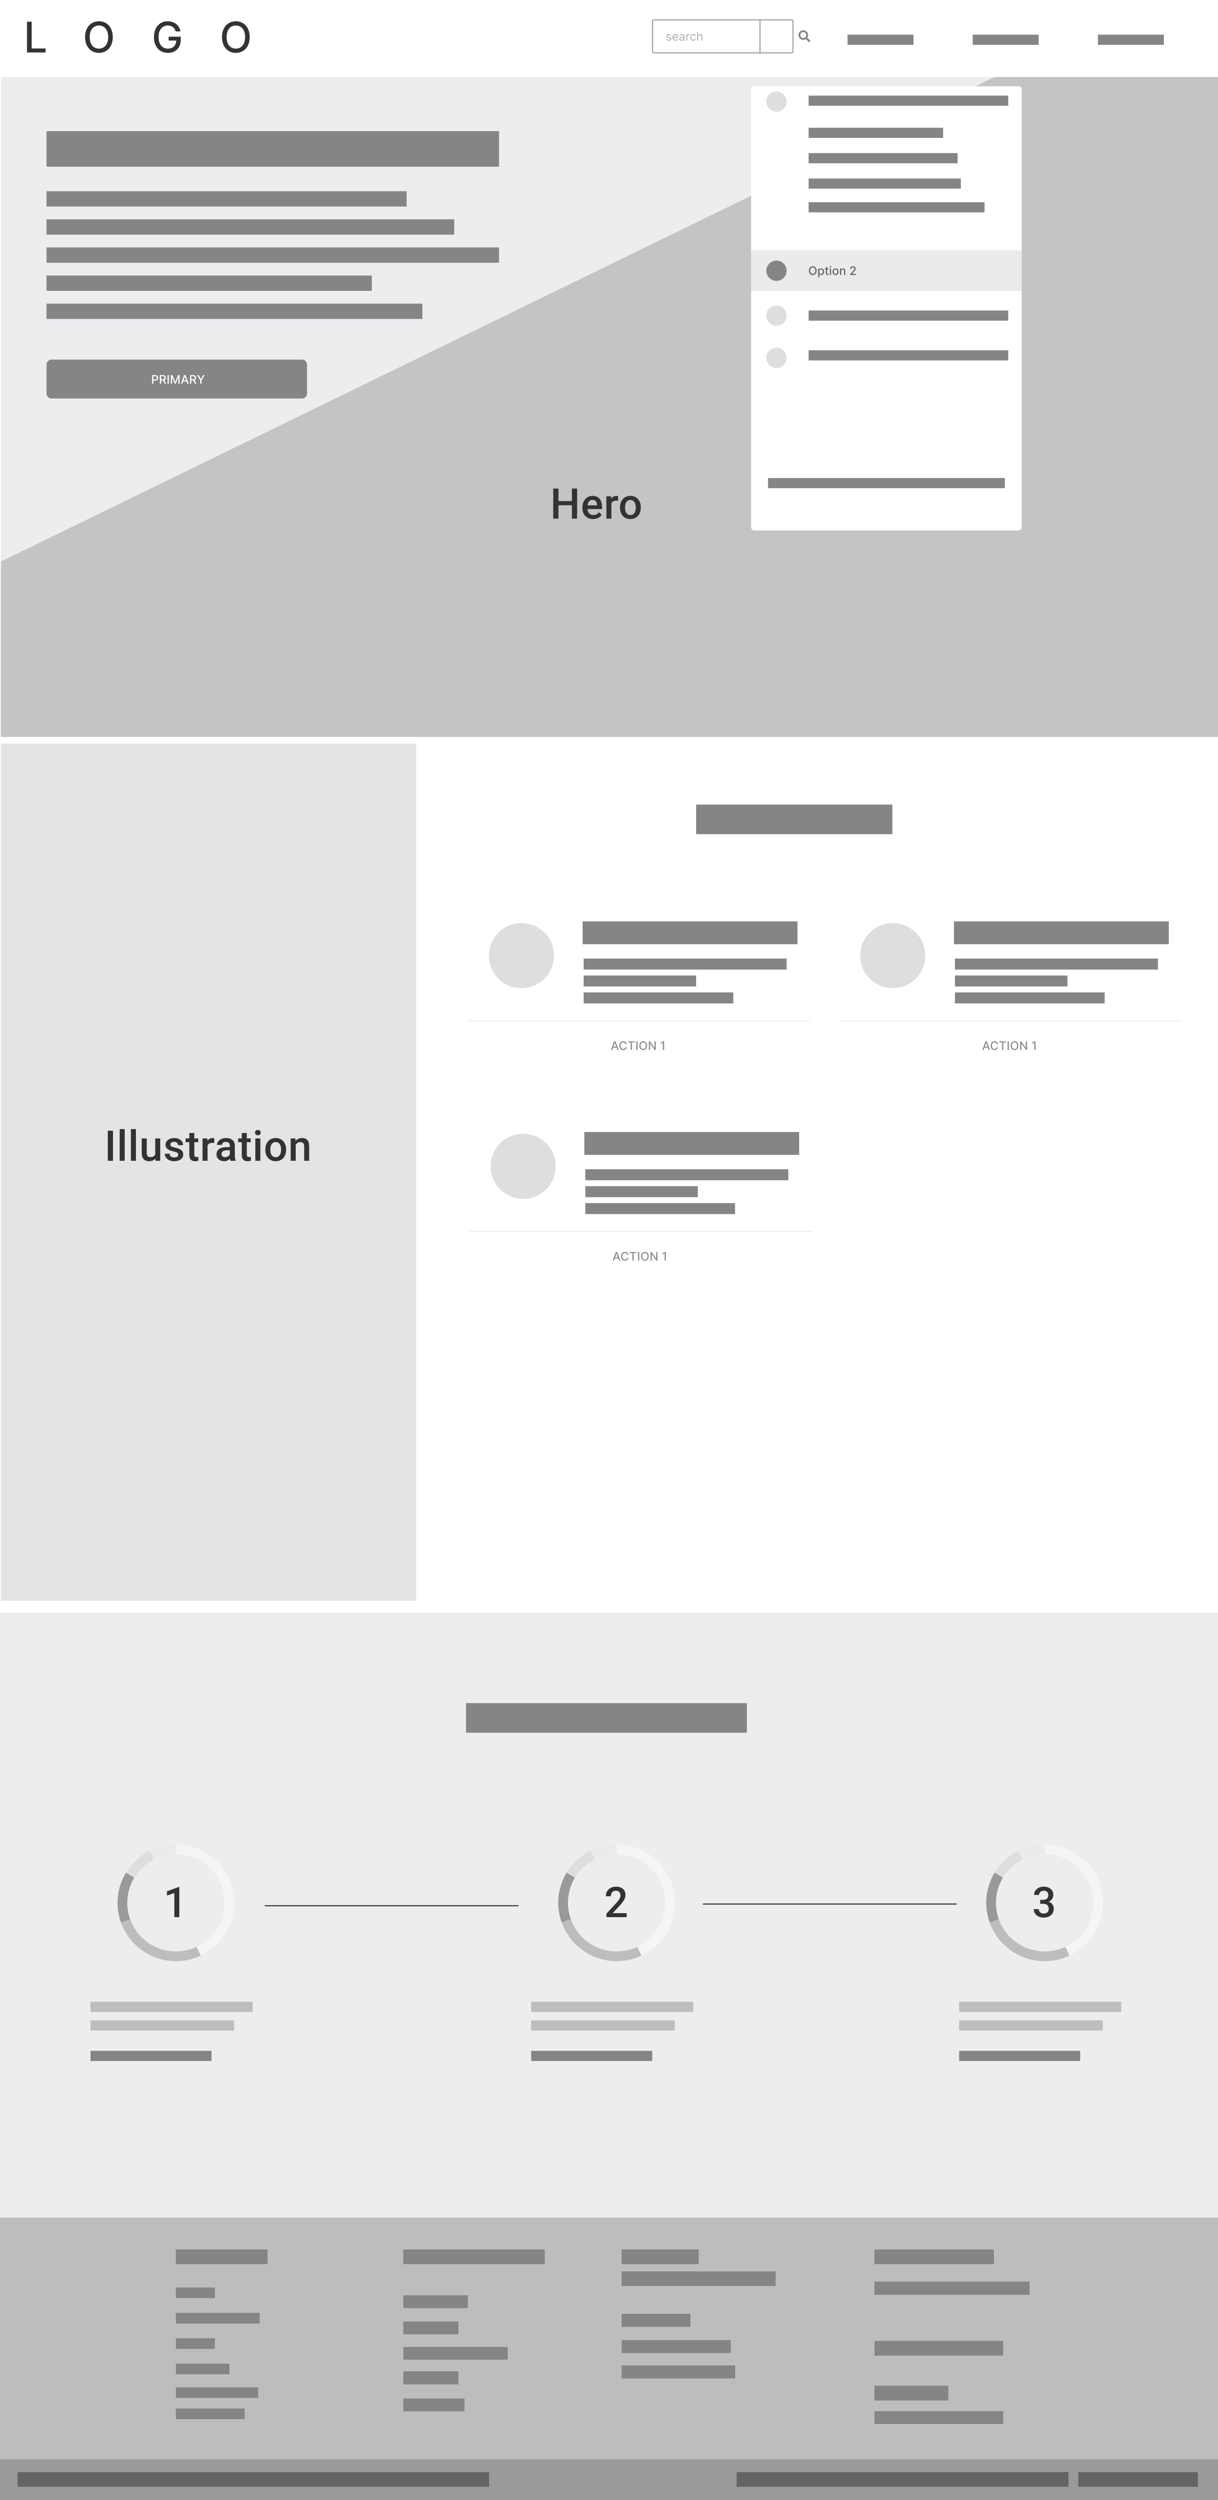<svg width="1440" height="2955" viewBox="0 0 1440 2955" fill="none" xmlns="http://www.w3.org/2000/svg">
<g clip-path="url(#clip0_3_2782)">
<rect width="1440" height="2955" fill="white"/>
<rect y="1906" width="1440" height="715" fill="#ECEDEF"/>
<rect x="1" y="91" width="1440" height="780" fill="#ECEDEF"/>
<path d="M1 879H492V1892H1V879Z" fill="#E4E4E4"/>
<path d="M133.582 1372H127.43V1336.45H133.582V1372ZM147.412 1372H141.479V1334.5H147.412V1372ZM160.705 1372H154.772V1334.5H160.705V1372ZM183.69 1369.41C181.949 1371.46 179.475 1372.49 176.269 1372.49C173.404 1372.49 171.231 1371.65 169.75 1369.97C168.285 1368.3 167.553 1365.87 167.553 1362.7V1345.58H173.485V1362.62C173.485 1365.98 174.877 1367.65 177.66 1367.65C180.541 1367.65 182.486 1366.62 183.495 1364.55V1345.58H189.428V1372H183.837L183.69 1369.41ZM210.777 1364.82C210.777 1363.76 210.338 1362.96 209.459 1362.41C208.596 1361.85 207.156 1361.36 205.138 1360.94C203.119 1360.52 201.435 1359.98 200.084 1359.33C197.122 1357.9 195.641 1355.82 195.641 1353.1C195.641 1350.82 196.601 1348.92 198.521 1347.39C200.442 1345.86 202.883 1345.1 205.846 1345.1C209.003 1345.1 211.55 1345.88 213.487 1347.44C215.44 1349 216.417 1351.03 216.417 1353.52H210.484C210.484 1352.38 210.061 1351.44 209.215 1350.69C208.368 1349.92 207.245 1349.54 205.846 1349.54C204.544 1349.54 203.478 1349.84 202.647 1350.44C201.834 1351.04 201.427 1351.85 201.427 1352.86C201.427 1353.77 201.809 1354.48 202.574 1354.98C203.339 1355.49 204.885 1356 207.213 1356.52C209.54 1357.03 211.363 1357.64 212.682 1358.35C214.016 1359.05 215.001 1359.9 215.636 1360.89C216.287 1361.88 216.612 1363.09 216.612 1364.5C216.612 1366.88 215.628 1368.81 213.658 1370.29C211.689 1371.76 209.109 1372.49 205.919 1372.49C203.754 1372.49 201.826 1372.1 200.133 1371.32C198.44 1370.54 197.122 1369.46 196.178 1368.09C195.234 1366.73 194.762 1365.25 194.762 1363.67H200.523C200.605 1365.07 201.134 1366.16 202.11 1366.92C203.087 1367.67 204.381 1368.04 205.992 1368.04C207.555 1368.04 208.743 1367.75 209.557 1367.17C210.37 1366.56 210.777 1365.78 210.777 1364.82ZM229.734 1339.16V1345.58H234.397V1349.98H229.734V1364.72C229.734 1365.73 229.93 1366.47 230.32 1366.92C230.727 1367.36 231.443 1367.58 232.469 1367.58C233.152 1367.58 233.844 1367.5 234.544 1367.34V1371.93C233.193 1372.3 231.891 1372.49 230.638 1372.49C226.08 1372.49 223.802 1369.97 223.802 1364.94V1349.98H219.456V1345.58H223.802V1339.16H229.734ZM253.281 1351C252.5 1350.87 251.694 1350.81 250.864 1350.81C248.146 1350.81 246.315 1351.85 245.371 1353.93V1372H239.438V1345.58H245.103L245.249 1348.54C246.681 1346.24 248.667 1345.1 251.206 1345.1C252.052 1345.1 252.752 1345.21 253.306 1345.44L253.281 1351ZM272.58 1372C272.32 1371.5 272.092 1370.67 271.896 1369.53C270.008 1371.5 267.697 1372.49 264.963 1372.49C262.31 1372.49 260.145 1371.73 258.469 1370.22C256.792 1368.7 255.954 1366.83 255.954 1364.6C255.954 1361.79 256.996 1359.63 259.079 1358.13C261.179 1356.62 264.174 1355.86 268.063 1355.86H271.701V1354.13C271.701 1352.76 271.319 1351.67 270.554 1350.86C269.789 1350.03 268.625 1349.61 267.062 1349.61C265.712 1349.61 264.605 1349.95 263.742 1350.64C262.88 1351.31 262.448 1352.16 262.448 1353.2H256.516C256.516 1351.75 256.996 1350.4 257.956 1349.15C258.916 1347.88 260.218 1346.89 261.862 1346.17C263.522 1345.45 265.37 1345.1 267.404 1345.1C270.497 1345.1 272.963 1345.88 274.802 1347.44C276.641 1348.99 277.585 1351.17 277.634 1353.98V1365.9C277.634 1368.27 277.967 1370.17 278.635 1371.58V1372H272.58ZM266.062 1367.73C267.233 1367.73 268.332 1367.44 269.357 1366.87C270.399 1366.3 271.18 1365.54 271.701 1364.58V1359.6H268.503C266.306 1359.6 264.654 1359.98 263.547 1360.75C262.44 1361.51 261.887 1362.59 261.887 1363.99C261.887 1365.13 262.261 1366.04 263.01 1366.73C263.775 1367.39 264.792 1367.73 266.062 1367.73ZM291.781 1339.16V1345.58H296.444V1349.98H291.781V1364.72C291.781 1365.73 291.977 1366.47 292.367 1366.92C292.774 1367.36 293.49 1367.58 294.516 1367.58C295.199 1367.58 295.891 1367.5 296.591 1367.34V1371.93C295.24 1372.3 293.938 1372.49 292.685 1372.49C288.127 1372.49 285.849 1369.97 285.849 1364.94V1349.98H281.503V1345.58H285.849V1339.16H291.781ZM307.809 1372H301.876V1345.58H307.809V1372ZM301.51 1338.72C301.51 1337.81 301.795 1337.06 302.364 1336.45C302.95 1335.85 303.78 1335.55 304.854 1335.55C305.929 1335.55 306.759 1335.85 307.345 1336.45C307.931 1337.06 308.224 1337.81 308.224 1338.72C308.224 1339.62 307.931 1340.37 307.345 1340.97C306.759 1341.56 305.929 1341.85 304.854 1341.85C303.78 1341.85 302.95 1341.56 302.364 1340.97C301.795 1340.37 301.51 1339.62 301.51 1338.72ZM313.68 1358.55C313.68 1355.96 314.192 1353.63 315.218 1351.57C316.243 1349.48 317.684 1347.89 319.539 1346.78C321.395 1345.66 323.527 1345.1 325.936 1345.1C329.5 1345.1 332.389 1346.24 334.603 1348.54C336.832 1350.83 338.037 1353.88 338.216 1357.67L338.24 1359.06C338.24 1361.66 337.736 1363.99 336.727 1366.04C335.734 1368.09 334.301 1369.68 332.43 1370.8C330.574 1371.93 328.426 1372.49 325.984 1372.49C322.257 1372.49 319.271 1371.25 317.024 1368.78C314.795 1366.29 313.68 1362.97 313.68 1358.84V1358.55ZM319.612 1359.06C319.612 1361.78 320.174 1363.91 321.297 1365.46C322.42 1366.99 323.982 1367.75 325.984 1367.75C327.986 1367.75 329.541 1366.97 330.647 1365.41C331.771 1363.85 332.332 1361.56 332.332 1358.55C332.332 1355.88 331.754 1353.76 330.599 1352.2C329.459 1350.64 327.905 1349.86 325.936 1349.86C323.999 1349.86 322.461 1350.63 321.321 1352.18C320.182 1353.71 319.612 1356 319.612 1359.06ZM349.263 1345.58L349.434 1348.64C351.387 1346.28 353.95 1345.1 357.124 1345.1C362.625 1345.1 365.425 1348.25 365.522 1354.54V1372H359.59V1354.89C359.59 1353.21 359.224 1351.97 358.491 1351.17C357.775 1350.36 356.595 1349.95 354.951 1349.95C352.559 1349.95 350.776 1351.04 349.604 1353.2V1372H343.672V1345.58H349.263Z" fill="#333333"/>
<path d="M1440 871V91H1175.85L1 663.796V871H1440Z" fill="#C4C4C4"/>
<path d="M682.302 613H676.149V597.204H660.256V613H654.079V577.453H660.256V592.248H676.149V577.453H682.302V613ZM701.186 613.488C697.426 613.488 694.374 612.308 692.03 609.948C689.703 607.572 688.539 604.414 688.539 600.476V599.743C688.539 597.106 689.044 594.755 690.053 592.688C691.078 590.604 692.51 588.985 694.35 587.829C696.189 586.674 698.24 586.096 700.502 586.096C704.099 586.096 706.874 587.243 708.827 589.538C710.797 591.833 711.781 595.08 711.781 599.279V601.672H694.521C694.7 603.853 695.424 605.578 696.693 606.848C697.979 608.117 699.59 608.752 701.527 608.752C704.245 608.752 706.459 607.653 708.168 605.456L711.366 608.508C710.308 610.087 708.892 611.315 707.118 612.194C705.36 613.057 703.383 613.488 701.186 613.488ZM700.478 590.856C698.85 590.856 697.532 591.426 696.522 592.565C695.53 593.705 694.895 595.292 694.618 597.326H705.922V596.887C705.792 594.901 705.263 593.404 704.335 592.395C703.407 591.369 702.121 590.856 700.478 590.856ZM730.738 592.004C729.957 591.874 729.151 591.809 728.321 591.809C725.603 591.809 723.772 592.85 722.828 594.934V613H716.896V586.584H722.56L722.706 589.538C724.138 587.243 726.124 586.096 728.663 586.096C729.509 586.096 730.209 586.21 730.763 586.438L730.738 592.004ZM732.996 599.548C732.996 596.96 733.509 594.632 734.534 592.565C735.56 590.482 737 588.887 738.855 587.78C740.711 586.657 742.843 586.096 745.252 586.096C748.816 586.096 751.705 587.243 753.919 589.538C756.149 591.833 757.353 594.877 757.532 598.669L757.557 600.061C757.557 602.665 757.052 604.992 756.043 607.043C755.05 609.094 753.618 610.681 751.746 611.804C749.891 612.927 747.742 613.488 745.301 613.488C741.574 613.488 738.587 612.251 736.341 609.777C734.111 607.287 732.996 603.975 732.996 599.841V599.548ZM738.929 600.061C738.929 602.779 739.49 604.911 740.613 606.457C741.736 607.987 743.299 608.752 745.301 608.752C747.303 608.752 748.857 607.971 749.964 606.408C751.087 604.846 751.648 602.559 751.648 599.548C751.648 596.879 751.071 594.763 749.915 593.2C748.776 591.638 747.221 590.856 745.252 590.856C743.315 590.856 741.777 591.63 740.638 593.176C739.498 594.706 738.929 597.001 738.929 600.061Z" fill="#333333"/>
<path fill-rule="evenodd" clip-rule="evenodd" d="M55 155H590V197H55V155Z" fill="#858585"/>
<path fill-rule="evenodd" clip-rule="evenodd" d="M551 2013H883V2048H551V2013Z" fill="#858585"/>
<path fill-rule="evenodd" clip-rule="evenodd" d="M823 951H1055V986H823V951Z" fill="#858585"/>
<path fill-rule="evenodd" clip-rule="evenodd" d="M55 431C55 427.686 57.686 425 61 425H357C360.314 425 363 427.686 363 431V465C363 468.314 360.314 471 357 471H61C57.686 471 55 468.314 55 465V431Z" fill="#858585"/>
<path d="M179.835 453.5H181.372V449.92H183.46C185.821 449.92 186.989 448.494 186.989 446.614C186.989 444.74 185.831 443.318 183.465 443.318H179.835V453.5ZM181.372 448.618V444.636H183.301C184.822 444.636 185.443 445.461 185.443 446.614C185.443 447.768 184.822 448.618 183.32 448.618H181.372ZM188.93 453.5H190.467V449.647H192.555C192.589 449.647 192.619 449.647 192.654 449.647L194.722 453.5H196.472L194.215 449.379C195.463 448.916 196.085 447.877 196.085 446.51C196.085 444.636 194.921 443.318 192.56 443.318H188.93V453.5ZM190.467 448.325V444.636H192.396C193.912 444.636 194.538 445.357 194.538 446.51C194.538 447.658 193.912 448.325 192.415 448.325H190.467ZM199.63 443.318H198.094V453.5H199.63V443.318ZM202.007 443.318V453.5H203.469V446.127H203.563L206.566 453.485H207.779L210.782 446.132H210.877V453.5H212.338V443.318H210.474L207.232 451.233H207.113L203.872 443.318H202.007ZM215.572 453.5L216.506 450.805H220.484L221.413 453.5H223.044L219.38 443.318H217.605L213.941 453.5H215.572ZM216.954 449.513L218.455 445.168H218.535L220.036 449.513H216.954ZM224.654 453.5H226.191V449.647H228.279C228.314 449.647 228.343 449.647 228.378 449.647L230.446 453.5H232.196L229.939 449.379C231.187 448.916 231.809 447.877 231.809 446.51C231.809 444.636 230.645 443.318 228.284 443.318H224.654V453.5ZM226.191 448.325V444.636H228.12C229.636 444.636 230.262 445.357 230.262 446.51C230.262 447.658 229.636 448.325 228.14 448.325H226.191ZM233.032 443.318L236.726 449.503V453.5H238.258V449.503L241.951 443.318H240.206L237.547 447.947H237.437L234.777 443.318H233.032Z" fill="white"/>
<rect width="1441" height="91" fill="white"/>
<path d="M31.938 62H53.902V57.277H37.425V25.636H31.938V62ZM133.332 43.818C133.332 32.188 126.372 25.139 116.962 25.139C107.516 25.139 100.573 32.188 100.573 43.818C100.573 55.43 107.516 62.497 116.962 62.497C126.372 62.497 133.332 55.448 133.332 43.818ZM127.899 43.818C127.899 52.678 123.212 57.49 116.962 57.49C110.694 57.49 106.024 52.678 106.024 43.818C106.024 34.958 110.694 30.146 116.962 30.146C123.212 30.146 127.899 34.958 127.899 43.818ZM207.782 37.124H213.411C212.186 30.04 206.131 25.139 198.283 25.139C188.872 25.139 182.001 32.224 182.001 43.836C182.001 55.342 188.677 62.497 198.531 62.497C207.356 62.497 213.659 56.709 213.659 47.529V43.392H199.366V47.92H208.35C208.226 53.779 204.355 57.49 198.531 57.49C192.122 57.49 187.452 52.643 187.452 43.8C187.452 34.994 192.157 30.146 198.318 30.146C203.148 30.146 206.415 32.81 207.782 37.124ZM295.211 43.818C295.211 32.188 288.251 25.139 278.841 25.139C269.395 25.139 262.452 32.188 262.452 43.818C262.452 55.43 269.395 62.497 278.841 62.497C288.251 62.497 295.211 55.448 295.211 43.818ZM289.778 43.818C289.778 52.678 285.091 57.49 278.841 57.49C272.573 57.49 267.903 52.678 267.903 43.818C267.903 34.958 272.573 30.146 278.841 30.146C285.091 30.146 289.778 34.958 289.778 43.818Z" fill="#333333"/>
<path d="M773 23.5H898C898.828 23.5 899.5 24.172 899.5 25V61C899.5 61.828 898.828 62.5 898 62.5H773C772.172 62.5 771.5 61.828 771.5 61V25C771.5 24.172 772.172 23.5 773 23.5Z" fill="white" stroke="#858585"/>
<path d="M793.483 42.074C793.115 40.99 792.29 40.264 790.778 40.264C789.168 40.264 787.974 41.179 787.974 42.472C787.974 43.526 788.601 44.231 790.003 44.56L791.276 44.858C792.046 45.037 792.409 45.405 792.409 45.932C792.409 46.588 791.713 47.125 790.619 47.125C789.66 47.125 789.058 46.712 788.849 45.892L787.736 46.17C788.009 47.468 789.078 48.159 790.639 48.159C792.414 48.159 793.622 47.19 793.622 45.872C793.622 44.808 792.956 44.137 791.594 43.804L790.46 43.526C789.555 43.302 789.148 42.999 789.148 42.412C789.148 41.756 789.844 41.278 790.778 41.278C791.803 41.278 792.225 41.845 792.429 42.372L793.483 42.074ZM798.59 48.159C800.141 48.159 801.275 47.383 801.633 46.23L800.499 45.912C800.201 46.707 799.51 47.105 798.59 47.105C797.213 47.105 796.263 46.215 796.209 44.58H801.752V44.082C801.752 41.239 800.062 40.264 798.471 40.264C796.403 40.264 795.03 41.895 795.03 44.242C795.03 46.588 796.383 48.159 798.59 48.159ZM796.209 43.565C796.288 42.377 797.128 41.318 798.471 41.318C799.743 41.318 800.559 42.273 800.559 43.565H796.209ZM805.784 48.179C807.116 48.179 807.812 47.463 808.051 46.966H808.111V48H809.284V42.969C809.284 40.543 807.434 40.264 806.46 40.264C805.307 40.264 803.994 40.662 803.398 42.054L804.511 42.452C804.77 41.895 805.381 41.298 806.5 41.298C807.579 41.298 808.111 41.87 808.111 42.849V42.889C808.111 43.456 807.534 43.406 806.142 43.585C804.725 43.769 803.179 44.082 803.179 45.832C803.179 47.324 804.332 48.179 805.784 48.179ZM805.963 47.125C805.028 47.125 804.352 46.707 804.352 45.892C804.352 44.997 805.167 44.719 806.082 44.599C806.579 44.54 807.912 44.401 808.111 44.162V45.236C808.111 46.19 807.355 47.125 805.963 47.125ZM811.425 48H812.599V43.168C812.599 42.133 813.414 41.378 814.528 41.378C814.841 41.378 815.164 41.438 815.244 41.457V40.264C815.109 40.254 814.801 40.244 814.627 40.244C813.712 40.244 812.917 40.761 812.638 41.517H812.559V40.364H811.425V48ZM819.504 48.159C821.195 48.159 822.308 47.125 822.507 45.773H821.334C821.115 46.608 820.419 47.105 819.504 47.105C818.112 47.105 817.217 45.952 817.217 44.182C817.217 42.452 818.132 41.318 819.504 41.318C820.538 41.318 821.155 41.955 821.334 42.651H822.507C822.308 41.219 821.095 40.264 819.484 40.264C817.416 40.264 816.044 41.895 816.044 44.222C816.044 46.508 817.357 48.159 819.504 48.159ZM825.396 43.406C825.396 42.074 826.246 41.318 827.404 41.318C828.508 41.318 829.174 42.014 829.174 43.227V48H830.347V43.148C830.347 41.184 829.303 40.264 827.742 40.264C826.539 40.264 825.853 40.766 825.495 41.557H825.396V37.818H824.222V48H825.396V43.406Z" fill="#B0B0B0"/>
<path d="M898.5 23.5H936C936.828 23.5 937.5 24.172 937.5 25V61C937.5 61.828 936.828 62.5 936 62.5H898.5V23.5Z" fill="white" stroke="#858585"/>
<path d="M957.809 47.863L955.074 45.129C954.938 45.02 954.773 44.938 954.609 44.938H954.172C954.91 43.98 955.375 42.777 955.375 41.438C955.375 38.32 952.805 35.75 949.688 35.75C946.543 35.75 944 38.32 944 41.438C944 44.582 946.543 47.125 949.688 47.125C951 47.125 952.203 46.688 953.188 45.922V46.387C953.188 46.551 953.242 46.715 953.379 46.852L956.086 49.559C956.359 49.832 956.77 49.832 957.016 49.559L957.781 48.793C958.055 48.547 958.055 48.137 957.809 47.863ZM949.688 44.938C947.746 44.938 946.188 43.379 946.188 41.438C946.188 39.523 947.746 37.938 949.688 37.938C951.602 37.938 953.188 39.523 953.188 41.438C953.188 43.379 951.602 44.938 949.688 44.938Z" fill="#858585"/>
<path fill-rule="evenodd" clip-rule="evenodd" d="M1002 41H1080V53H1002V41Z" fill="#858585"/>
<path fill-rule="evenodd" clip-rule="evenodd" d="M1150 41H1228V53H1150V41Z" fill="#858585"/>
<path fill-rule="evenodd" clip-rule="evenodd" d="M1298 41H1376V53H1298V41Z" fill="#858585"/>
<path fill-rule="evenodd" clip-rule="evenodd" d="M55 292.44H590V310.56H55V292.44Z" fill="#858585"/>
<path fill-rule="evenodd" clip-rule="evenodd" d="M55 226H480.751V244.12H55V226Z" fill="#858585"/>
<path fill-rule="evenodd" clip-rule="evenodd" d="M55 325.66H439.586V343.78H55V325.66Z" fill="#858585"/>
<path fill-rule="evenodd" clip-rule="evenodd" d="M55 259.22H536.982V277.34H55V259.22Z" fill="#858585"/>
<path fill-rule="evenodd" clip-rule="evenodd" d="M55 358.88H499.342V377H55V358.88Z" fill="#858585"/>
<path d="M208 2180C223.69 2180 238.911 2185.35 251.154 2195.16C263.396 2204.97 271.929 2218.66 275.345 2233.98C278.761 2249.29 276.856 2265.31 269.944 2279.4C263.032 2293.48 251.526 2304.79 237.323 2311.46L232.45 2301.08C244.292 2295.52 253.885 2286.09 259.648 2274.34C265.411 2262.6 267 2249.24 264.152 2236.47C261.304 2223.71 254.189 2212.29 243.981 2204.11C233.773 2195.93 221.082 2191.47 208 2191.47L208 2180Z" fill="#F5F5F5"/>
<path d="M237.323 2311.46C228.622 2315.54 219.163 2317.77 209.553 2317.98C199.943 2318.2 190.394 2316.4 181.517 2312.72C172.641 2309.03 164.633 2303.52 158.008 2296.56C151.382 2289.59 146.285 2281.32 143.043 2272.27L153.839 2268.4C156.542 2275.95 160.792 2282.85 166.317 2288.65C171.841 2294.46 178.518 2299.05 185.919 2302.13C193.32 2305.2 201.282 2306.7 209.295 2306.52C217.308 2306.34 225.195 2304.48 232.45 2301.08L237.323 2311.46Z" fill="#BDBDBD"/>
<path d="M143.043 2272.27C139.585 2262.62 138.322 2252.32 139.344 2242.12C140.366 2231.92 143.648 2222.08 148.952 2213.3L158.766 2219.24C154.344 2226.55 151.607 2234.76 150.755 2243.26C149.903 2251.77 150.956 2260.36 153.839 2268.4L143.043 2272.27Z" fill="#999999"/>
<path d="M148.952 2213.3C155.638 2202.24 165.295 2193.28 176.825 2187.44L182.006 2197.68C172.393 2202.54 164.341 2210.01 158.766 2219.24L148.952 2213.3Z" fill="#DEDEDE"/>
<path d="M176.825 2187.44C186.488 2182.55 197.168 2180 208 2180L208 2191.47C198.968 2191.47 190.063 2193.59 182.006 2197.68L176.825 2187.44Z" fill="#EBEBEB"/>
<path fill-rule="evenodd" clip-rule="evenodd" d="M107 2400H276.814V2388H107V2400Z" fill="#BDBDBD"/>
<path fill-rule="evenodd" clip-rule="evenodd" d="M107 2378H298.625V2366H107V2378Z" fill="#BDBDBD"/>
<path fill-rule="evenodd" clip-rule="evenodd" d="M107 2436H250.062V2424H107V2436Z" fill="#858585"/>
<line x1="312.987" y1="2252.5" x2="612.987" y2="2252.5" stroke="black"/>
<line x1="831" y1="2250.5" x2="1131" y2="2250.5" stroke="black"/>
<path d="M212.017 2266H206.108V2237.46L197.393 2240.44V2235.43L211.26 2230.33H212.017V2266Z" fill="#333333"/>
<path d="M729 2180C744.69 2180 759.911 2185.35 772.154 2195.16C784.396 2204.97 792.929 2218.66 796.345 2233.98C799.761 2249.29 797.856 2265.31 790.944 2279.4C784.032 2293.48 772.526 2304.79 758.323 2311.46L753.45 2301.08C765.292 2295.52 774.885 2286.09 780.648 2274.34C786.411 2262.6 788 2249.24 785.152 2236.47C782.304 2223.71 775.189 2212.29 764.981 2204.11C754.773 2195.93 742.082 2191.47 729 2191.47L729 2180Z" fill="#F5F5F5"/>
<path d="M758.323 2311.46C749.622 2315.54 740.163 2317.77 730.553 2317.98C720.943 2318.2 711.394 2316.4 702.517 2312.72C693.641 2309.03 685.633 2303.52 679.008 2296.56C672.382 2289.59 667.285 2281.32 664.043 2272.27L674.839 2268.4C677.542 2275.95 681.792 2282.85 687.317 2288.65C692.841 2294.46 699.518 2299.05 706.919 2302.13C714.32 2305.2 722.282 2306.7 730.295 2306.52C738.308 2306.34 746.195 2304.48 753.45 2301.08L758.323 2311.46Z" fill="#BDBDBD"/>
<path d="M664.043 2272.27C660.585 2262.62 659.322 2252.32 660.344 2242.12C661.366 2231.92 664.648 2222.08 669.952 2213.3L679.766 2219.24C675.344 2226.55 672.607 2234.76 671.755 2243.26C670.903 2251.77 671.956 2260.36 674.839 2268.4L664.043 2272.27Z" fill="#999999"/>
<path d="M669.952 2213.3C676.638 2202.24 686.295 2193.28 697.825 2187.44L703.006 2197.68C693.393 2202.54 685.341 2210.01 679.766 2219.24L669.952 2213.3Z" fill="#DEDEDE"/>
<path d="M697.825 2187.44C707.488 2182.55 718.168 2180 729 2180L729 2191.47C719.968 2191.47 711.063 2193.59 703.006 2197.68L697.825 2187.44Z" fill="#EBEBEB"/>
<path fill-rule="evenodd" clip-rule="evenodd" d="M628 2400H797.814V2388H628V2400Z" fill="#BDBDBD"/>
<path fill-rule="evenodd" clip-rule="evenodd" d="M628 2378H819.625V2366H628V2378Z" fill="#BDBDBD"/>
<path fill-rule="evenodd" clip-rule="evenodd" d="M628 2436H771.062V2424H628V2436Z" fill="#858585"/>
<path d="M740.854 2266H716.952V2261.92L728.793 2249.01C730.502 2247.1 731.715 2245.52 732.431 2244.25C733.163 2242.96 733.529 2241.68 733.529 2240.39C733.529 2238.7 733.049 2237.33 732.089 2236.29C731.145 2235.25 729.867 2234.73 728.256 2234.73C726.335 2234.73 724.846 2235.31 723.788 2236.48C722.73 2237.66 722.201 2239.26 722.201 2241.29H716.269C716.269 2239.13 716.757 2237.18 717.733 2235.46C718.726 2233.72 720.134 2232.37 721.957 2231.41C723.796 2230.44 725.912 2229.96 728.305 2229.96C731.755 2229.96 734.473 2230.84 736.459 2232.58C738.461 2234.3 739.462 2236.69 739.462 2239.75C739.462 2241.53 738.957 2243.39 737.948 2245.35C736.955 2247.28 735.32 2249.49 733.041 2251.96L724.35 2261.26H740.854V2266Z" fill="#333333"/>
<path d="M1235 2180C1250.69 2180 1265.91 2185.35 1278.15 2195.16C1290.4 2204.97 1298.93 2218.66 1302.34 2233.98C1305.76 2249.29 1303.86 2265.31 1296.94 2279.4C1290.03 2293.48 1278.53 2304.79 1264.32 2311.46L1259.45 2301.08C1271.29 2295.52 1280.89 2286.09 1286.65 2274.34C1292.41 2262.6 1294 2249.24 1291.15 2236.47C1288.3 2223.71 1281.19 2212.29 1270.98 2204.11C1260.77 2195.93 1248.08 2191.47 1235 2191.47L1235 2180Z" fill="#F5F5F5"/>
<path d="M1264.32 2311.46C1255.62 2315.54 1246.16 2317.77 1236.55 2317.98C1226.94 2318.2 1217.39 2316.4 1208.52 2312.72C1199.64 2309.03 1191.63 2303.52 1185.01 2296.56C1178.38 2289.59 1173.29 2281.32 1170.04 2272.27L1180.84 2268.4C1183.54 2275.95 1187.79 2282.85 1193.32 2288.65C1198.84 2294.46 1205.52 2299.05 1212.92 2302.13C1220.32 2305.2 1228.28 2306.7 1236.29 2306.52C1244.31 2306.34 1252.19 2304.48 1259.45 2301.08L1264.32 2311.46Z" fill="#BDBDBD"/>
<path d="M1170.04 2272.27C1166.59 2262.62 1165.32 2252.32 1166.34 2242.12C1167.37 2231.92 1170.65 2222.08 1175.95 2213.3L1185.77 2219.24C1181.34 2226.55 1178.61 2234.76 1177.75 2243.26C1176.9 2251.77 1177.96 2260.36 1180.84 2268.4L1170.04 2272.27Z" fill="#999999"/>
<path d="M1175.95 2213.3C1182.64 2202.24 1192.3 2193.28 1203.82 2187.44L1209.01 2197.68C1199.39 2202.54 1191.34 2210.01 1185.77 2219.24L1175.95 2213.3Z" fill="#DEDEDE"/>
<path d="M1203.82 2187.44C1213.49 2182.55 1224.17 2180 1235 2180L1235 2191.47C1225.97 2191.47 1217.06 2193.59 1209.01 2197.68L1203.82 2187.44Z" fill="#EBEBEB"/>
<path fill-rule="evenodd" clip-rule="evenodd" d="M1134 2400H1303.81V2388H1134V2400Z" fill="#BDBDBD"/>
<path fill-rule="evenodd" clip-rule="evenodd" d="M1134 2378H1325.63V2366H1134V2378Z" fill="#BDBDBD"/>
<path fill-rule="evenodd" clip-rule="evenodd" d="M1134 2436H1277.06V2424H1134V2436Z" fill="#858585"/>
<path d="M1229.81 2245.52H1233.43C1235.25 2245.5 1236.69 2245.03 1237.75 2244.1C1238.82 2243.17 1239.36 2241.83 1239.36 2240.07C1239.36 2238.38 1238.91 2237.07 1238.02 2236.14C1237.14 2235.2 1235.79 2234.73 1233.96 2234.73C1232.37 2234.73 1231.06 2235.19 1230.03 2236.12C1229.01 2237.03 1228.49 2238.22 1228.49 2239.71H1222.56C1222.56 2237.88 1223.04 2236.22 1224 2234.73C1224.98 2233.23 1226.33 2232.06 1228.05 2231.23C1229.8 2230.39 1231.74 2229.96 1233.89 2229.96C1237.44 2229.96 1240.22 2230.86 1242.24 2232.65C1244.27 2234.42 1245.29 2236.9 1245.29 2240.07C1245.29 2241.67 1244.78 2243.17 1243.75 2244.59C1242.74 2245.99 1241.43 2247.05 1239.82 2247.76C1241.78 2248.43 1243.26 2249.48 1244.27 2250.91C1245.29 2252.34 1245.8 2254.05 1245.8 2256.04C1245.8 2259.23 1244.71 2261.77 1242.51 2263.66C1240.33 2265.54 1237.45 2266.49 1233.89 2266.49C1230.47 2266.49 1227.67 2265.58 1225.49 2263.75C1223.31 2261.93 1222.22 2259.51 1222.22 2256.48H1228.15C1228.15 2258.04 1228.67 2259.31 1229.71 2260.29C1230.77 2261.26 1232.19 2261.75 1233.96 2261.75C1235.8 2261.75 1237.25 2261.26 1238.31 2260.29C1239.37 2259.31 1239.9 2257.89 1239.9 2256.04C1239.9 2254.17 1239.34 2252.73 1238.24 2251.72C1237.13 2250.71 1235.48 2250.2 1233.3 2250.2H1229.81V2245.52Z" fill="#333333"/>
<g filter="url(#filter0_ddd_3_2782)">
<path d="M888 91C888 88.791 889.791 87 892 87H1036H1075.5H1204C1206.21 87 1208 88.791 1208 91V608C1208 610.209 1206.21 612 1204 612H892C889.791 612 888 610.209 888 608V91Z" fill="white"/>
</g>
<g clip-path="url(#clip1_3_2782)">
<path fill-rule="evenodd" clip-rule="evenodd" d="M956 113H1192V125H956V113Z" fill="#858585"/>
</g>
<g clip-path="url(#clip2_3_2782)">
<path fill-rule="evenodd" clip-rule="evenodd" d="M956 151H1115V163H956V151Z" fill="#858585"/>
</g>
<g clip-path="url(#clip3_3_2782)">
<path fill-rule="evenodd" clip-rule="evenodd" d="M956 181H1132.16V193H956V181Z" fill="#858585"/>
</g>
<g clip-path="url(#clip4_3_2782)">
<path fill-rule="evenodd" clip-rule="evenodd" d="M956 211H1136V223H956V211Z" fill="#858585"/>
</g>
<g clip-path="url(#clip5_3_2782)">
<path fill-rule="evenodd" clip-rule="evenodd" d="M956 239H1164V251H956V239Z" fill="#858585"/>
</g>
<circle cx="918" cy="120" r="12" fill="#DEDEDE"/>
<g clip-path="url(#clip6_3_2782)">
<rect x="888" y="296" width="320" height="48" fill="black" fill-opacity="0.08"/>
<path d="M965.492 319.909C965.492 316.653 963.543 314.679 960.908 314.679C958.263 314.679 956.319 316.653 956.319 319.909C956.319 323.161 958.263 325.139 960.908 325.139C963.543 325.139 965.492 323.165 965.492 319.909ZM963.971 319.909C963.971 322.39 962.658 323.737 960.908 323.737C959.153 323.737 957.846 322.39 957.846 319.909C957.846 317.428 959.153 316.081 960.908 316.081C962.658 316.081 963.971 317.428 963.971 319.909ZM967.288 327.864H968.774V323.812H968.864C969.132 324.299 969.679 325.149 971.071 325.149C972.921 325.149 974.263 323.668 974.263 321.197C974.263 318.721 972.901 317.264 971.056 317.264C969.639 317.264 969.127 318.129 968.864 318.602H968.74V317.364H967.288V327.864ZM968.744 321.182C968.744 319.586 969.441 318.527 970.738 318.527C972.085 318.527 972.762 319.665 972.762 321.182C972.762 322.713 972.066 323.881 970.738 323.881C969.46 323.881 968.744 322.788 968.744 321.182ZM979.493 317.364H977.927V315.534H976.441V317.364H975.322V318.557H976.441V323.066C976.436 324.453 977.494 325.124 978.668 325.099C979.14 325.094 979.458 325.005 979.632 324.94L979.364 323.712C979.264 323.732 979.08 323.777 978.842 323.777C978.36 323.777 977.927 323.618 977.927 322.758V318.557H979.493V317.364ZM981.137 325H982.624V317.364H981.137V325ZM981.888 316.185C982.4 316.185 982.828 315.788 982.828 315.3C982.828 314.813 982.4 314.411 981.888 314.411C981.371 314.411 980.948 314.813 980.948 315.3C980.948 315.788 981.371 316.185 981.888 316.185ZM987.84 325.154C989.993 325.154 991.4 323.578 991.4 321.217C991.4 318.84 989.993 317.264 987.84 317.264C985.688 317.264 984.281 318.84 984.281 321.217C984.281 323.578 985.688 325.154 987.84 325.154ZM987.845 323.906C986.438 323.906 985.782 322.678 985.782 321.212C985.782 319.75 986.438 318.507 987.845 318.507C989.242 318.507 989.899 319.75 989.899 321.212C989.899 322.678 989.242 323.906 987.845 323.906ZM994.546 320.466C994.546 319.248 995.292 318.552 996.326 318.552C997.335 318.552 997.946 319.213 997.946 320.322V325H999.433V320.143C999.433 318.254 998.394 317.264 996.833 317.264C995.684 317.264 994.934 317.796 994.581 318.607H994.486V317.364H993.059V325H994.546V320.466ZM1005.11 325H1011.81V323.683H1007.23V323.608L1009.25 321.49C1011.12 319.606 1011.65 318.706 1011.65 317.567C1011.65 315.932 1010.32 314.679 1008.4 314.679C1006.49 314.679 1005.1 315.912 1005.1 317.771H1006.57C1006.56 316.678 1007.27 315.962 1008.37 315.962C1009.4 315.962 1010.19 316.598 1010.19 317.612C1010.19 318.512 1009.65 319.158 1008.56 320.317L1005.11 323.886V325Z" fill="black" fill-opacity="0.56"/>
</g>
<circle cx="918" cy="320" r="12" fill="#858585"/>
<g clip-path="url(#clip7_3_2782)">
<path fill-rule="evenodd" clip-rule="evenodd" d="M956 367H1192V379H956V367Z" fill="#858585"/>
</g>
<g clip-path="url(#clip8_3_2782)">
<path fill-rule="evenodd" clip-rule="evenodd" d="M956 414H1192V426H956V414Z" fill="#858585"/>
</g>
<circle cx="918" cy="373" r="12" fill="#DEDEDE"/>
<circle cx="918" cy="423" r="12" fill="#DEDEDE"/>
<g clip-path="url(#clip9_3_2782)">
<path fill-rule="evenodd" clip-rule="evenodd" d="M908 565H1188V577H908V565Z" fill="#858585"/>
</g>
<rect y="2621" width="1440" height="334" fill="#BDBDBD"/>
<rect y="2907" width="1440" height="48" fill="#9A9A9A"/>
<rect width="108" height="17" transform="translate(208 2659)" fill="#373737" fill-opacity="0.9"/>
<path fill-rule="evenodd" clip-rule="evenodd" d="M208 2659H316V2676H208V2659Z" fill="#858585"/>
<rect width="557" height="17" transform="translate(21 2922)" fill="#373737" fill-opacity="0.9"/>
<path fill-rule="evenodd" clip-rule="evenodd" d="M21 2922H578V2939H21V2922Z" fill="#646464"/>
<rect width="392" height="17" transform="translate(871 2922)" fill="#373737" fill-opacity="0.9"/>
<path fill-rule="evenodd" clip-rule="evenodd" d="M871 2922H1263V2939H871V2922Z" fill="#646464"/>
<rect width="167" height="17" transform="translate(477 2659)" fill="#373737" fill-opacity="0.9"/>
<path fill-rule="evenodd" clip-rule="evenodd" d="M477 2659H644V2676H477V2659Z" fill="#858585"/>
<rect width="46" height="12" transform="translate(208 2704)" fill="#373737" fill-opacity="0.9"/>
<path fill-rule="evenodd" clip-rule="evenodd" d="M208 2704H254V2716H208V2704Z" fill="#858585"/>
<rect width="76" height="15" transform="translate(477 2713)" fill="#373737" fill-opacity="0.9"/>
<path fill-rule="evenodd" clip-rule="evenodd" d="M477 2713H553V2728H477V2713Z" fill="#858585"/>
<rect width="65" height="15" transform="translate(477 2744)" fill="#373737" fill-opacity="0.9"/>
<path fill-rule="evenodd" clip-rule="evenodd" d="M477 2744H542V2759H477V2744Z" fill="#858585"/>
<rect width="123" height="15" transform="translate(477 2774)" fill="#373737" fill-opacity="0.9"/>
<path fill-rule="evenodd" clip-rule="evenodd" d="M477 2774H600V2789H477V2774Z" fill="#858585"/>
<rect width="91" height="17" transform="translate(735 2659)" fill="#373737" fill-opacity="0.9"/>
<path fill-rule="evenodd" clip-rule="evenodd" d="M735 2659H826V2676H735V2659Z" fill="#858585"/>
<rect width="182" height="17" transform="translate(735 2685)" fill="#373737" fill-opacity="0.9"/>
<path fill-rule="evenodd" clip-rule="evenodd" d="M735 2685H917V2702H735V2685Z" fill="#858585"/>
<rect width="141" height="17" transform="translate(1034 2659)" fill="#373737" fill-opacity="0.9"/>
<path fill-rule="evenodd" clip-rule="evenodd" d="M1034 2659H1175V2676H1034V2659Z" fill="#858585"/>
<rect width="152" height="17" transform="translate(1034 2767)" fill="#373737" fill-opacity="0.9"/>
<path fill-rule="evenodd" clip-rule="evenodd" d="M1034 2767H1186V2784H1034V2767Z" fill="#858585"/>
<rect width="87" height="17" transform="translate(1034 2820)" fill="#373737" fill-opacity="0.9"/>
<path fill-rule="evenodd" clip-rule="evenodd" d="M1034 2820H1121V2837H1034V2820Z" fill="#858585"/>
<rect width="81" height="15" transform="translate(735 2735)" fill="#373737" fill-opacity="0.9"/>
<path fill-rule="evenodd" clip-rule="evenodd" d="M735 2735H816V2750H735V2735Z" fill="#858585"/>
<rect width="129" height="15" transform="translate(735 2766)" fill="#373737" fill-opacity="0.9"/>
<path fill-rule="evenodd" clip-rule="evenodd" d="M735 2766H864V2781H735V2766Z" fill="#858585"/>
<rect width="183" height="15" transform="translate(1034 2697)" fill="#373737" fill-opacity="0.9"/>
<path fill-rule="evenodd" clip-rule="evenodd" d="M1034 2697H1217V2712H1034V2697Z" fill="#858585"/>
<rect width="134" height="15" transform="translate(735 2796)" fill="#373737" fill-opacity="0.9"/>
<path fill-rule="evenodd" clip-rule="evenodd" d="M735 2796H869V2811H735V2796Z" fill="#858585"/>
<rect width="152" height="15" transform="translate(1034 2850)" fill="#373737" fill-opacity="0.9"/>
<path fill-rule="evenodd" clip-rule="evenodd" d="M1034 2850H1186V2865H1034V2850Z" fill="#858585"/>
<rect width="65" height="15" transform="translate(477 2803)" fill="#373737" fill-opacity="0.9"/>
<path fill-rule="evenodd" clip-rule="evenodd" d="M477 2803H542V2818H477V2803Z" fill="#858585"/>
<rect width="72" height="15" transform="translate(477 2835)" fill="#373737" fill-opacity="0.9"/>
<path fill-rule="evenodd" clip-rule="evenodd" d="M477 2835H549V2850H477V2835Z" fill="#858585"/>
<rect width="99" height="12" transform="translate(208 2734)" fill="#373737" fill-opacity="0.9"/>
<path fill-rule="evenodd" clip-rule="evenodd" d="M208 2734H307V2746H208V2734Z" fill="#858585"/>
<rect width="46" height="12" transform="translate(208 2764)" fill="#373737" fill-opacity="0.9"/>
<path fill-rule="evenodd" clip-rule="evenodd" d="M208 2764H254V2776H208V2764Z" fill="#858585"/>
<rect width="63" height="12" transform="translate(208 2794)" fill="#373737" fill-opacity="0.9"/>
<path fill-rule="evenodd" clip-rule="evenodd" d="M208 2794H271V2806H208V2794Z" fill="#858585"/>
<rect width="97" height="12" transform="translate(208 2822)" fill="#373737" fill-opacity="0.9"/>
<path fill-rule="evenodd" clip-rule="evenodd" d="M208 2822H305V2834H208V2822Z" fill="#858585"/>
<rect width="81" height="12" transform="translate(208 2847)" fill="#373737" fill-opacity="0.9"/>
<path fill-rule="evenodd" clip-rule="evenodd" d="M208 2847H289V2859H208V2847Z" fill="#858585"/>
<rect width="141" height="17" transform="translate(1275 2922)" fill="#373737" fill-opacity="0.9"/>
<path fill-rule="evenodd" clip-rule="evenodd" d="M1275 2922H1416V2939H1275V2922Z" fill="#646464"/>
<g filter="url(#filter1_ddd_3_2782)">
<rect x="552" y="1044" width="408" height="219" rx="4" fill="white"/>
</g>
<mask id="mask0_3_2782" style="mask-type:alpha" maskUnits="userSpaceOnUse" x="551" y="1044" width="409" height="219">
<rect x="551" y="1044" width="409" height="219" rx="6" fill="white"/>
</mask>
<g mask="url(#mask0_3_2782)">
<path fill-rule="evenodd" clip-rule="evenodd" d="M688.822 1089H942.822V1116H688.822V1089Z" fill="#858585"/>
</g>
<g clip-path="url(#clip10_3_2782)">
<rect x="552.5" y="1206.5" width="406" height="57" stroke="#EBEBEB"/>
<path d="M723.962 1241L724.897 1238.31H728.874L729.804 1241H731.435L727.771 1230.82H725.996L722.332 1241H723.962ZM725.344 1237.01L726.846 1232.67H726.925L728.427 1237.01H725.344ZM741.023 1234.13C740.675 1231.95 738.97 1230.68 736.817 1230.68C734.182 1230.68 732.238 1232.65 732.238 1235.91C732.238 1239.17 734.172 1241.14 736.817 1241.14C739.054 1241.14 740.69 1239.74 741.023 1237.72L739.472 1237.72C739.209 1239.02 738.115 1239.74 736.827 1239.74C735.082 1239.74 733.765 1238.4 733.765 1235.91C733.765 1233.44 735.077 1232.08 736.832 1232.08C738.13 1232.08 739.218 1232.81 739.472 1234.13H741.023ZM742.499 1232.14H745.671V1241H747.202V1232.14H750.379V1230.82H742.499V1232.14ZM753.797 1230.82H752.261V1241H753.797V1230.82ZM765.018 1235.91C765.018 1232.65 763.07 1230.68 760.435 1230.68C757.79 1230.68 755.846 1232.65 755.846 1235.91C755.846 1239.16 757.79 1241.14 760.435 1241.14C763.07 1241.14 765.018 1239.17 765.018 1235.91ZM763.497 1235.91C763.497 1238.39 762.185 1239.74 760.435 1239.74C758.68 1239.74 757.372 1238.39 757.372 1235.91C757.372 1233.43 758.68 1232.08 760.435 1232.08C762.185 1232.08 763.497 1233.43 763.497 1235.91ZM775.292 1230.82H773.77V1238.3H773.676L768.496 1230.82H767.074V1241H768.61V1233.53H768.704L773.88 1241H775.292V1230.82ZM785.242 1230.82H783.745L781.205 1232.48V1233.95L783.641 1232.36H783.7V1241H785.242V1230.82Z" fill="#8F8F8F"/>
</g>
<path fill-rule="evenodd" clip-rule="evenodd" d="M690 1133H930V1146H690V1133Z" fill="#858585"/>
<path fill-rule="evenodd" clip-rule="evenodd" d="M690 1153H823V1166H690V1153Z" fill="#858585"/>
<path fill-rule="evenodd" clip-rule="evenodd" d="M690 1173H867V1186H690V1173Z" fill="#858585"/>
<circle cx="616.5" cy="1129.5" r="38.5" fill="#DEDEDE"/>
<g filter="url(#filter2_ddd_3_2782)">
<rect x="554" y="1293" width="408" height="219" rx="4" fill="white"/>
</g>
<mask id="mask1_3_2782" style="mask-type:alpha" maskUnits="userSpaceOnUse" x="553" y="1293" width="409" height="219">
<rect x="553" y="1293" width="409" height="219" rx="6" fill="white"/>
</mask>
<g mask="url(#mask1_3_2782)">
<path fill-rule="evenodd" clip-rule="evenodd" d="M690.822 1338H944.822V1365H690.822V1338Z" fill="#858585"/>
</g>
<g clip-path="url(#clip11_3_2782)">
<rect x="554.5" y="1455.5" width="406" height="57" stroke="#EBEBEB"/>
<path d="M725.962 1490L726.897 1487.31H730.874L731.804 1490H733.435L729.771 1479.82H727.996L724.332 1490H725.962ZM727.344 1486.01L728.846 1481.67H728.925L730.427 1486.01H727.344ZM743.023 1483.13C742.675 1480.95 740.97 1479.68 738.817 1479.68C736.182 1479.68 734.238 1481.65 734.238 1484.91C734.238 1488.17 736.172 1490.14 738.817 1490.14C741.054 1490.14 742.69 1488.74 743.023 1486.72L741.472 1486.72C741.209 1488.02 740.115 1488.74 738.827 1488.74C737.082 1488.74 735.765 1487.4 735.765 1484.91C735.765 1482.44 737.077 1481.08 738.832 1481.08C740.13 1481.08 741.218 1481.81 741.472 1483.13H743.023ZM744.499 1481.14H747.671V1490H749.202V1481.14H752.379V1479.82H744.499V1481.14ZM755.797 1479.82H754.261V1490H755.797V1479.82ZM767.018 1484.91C767.018 1481.65 765.07 1479.68 762.435 1479.68C759.79 1479.68 757.846 1481.65 757.846 1484.91C757.846 1488.16 759.79 1490.14 762.435 1490.14C765.07 1490.14 767.018 1488.17 767.018 1484.91ZM765.497 1484.91C765.497 1487.39 764.185 1488.74 762.435 1488.74C760.68 1488.74 759.372 1487.39 759.372 1484.91C759.372 1482.43 760.68 1481.08 762.435 1481.08C764.185 1481.08 765.497 1482.43 765.497 1484.91ZM777.292 1479.82H775.77V1487.3H775.676L770.496 1479.82H769.074V1490H770.61V1482.53H770.704L775.88 1490H777.292V1479.82ZM787.242 1479.82H785.745L783.205 1481.48V1482.95L785.641 1481.36H785.7V1490H787.242V1479.82Z" fill="#8F8F8F"/>
</g>
<path fill-rule="evenodd" clip-rule="evenodd" d="M692 1382H932V1395H692V1382Z" fill="#858585"/>
<path fill-rule="evenodd" clip-rule="evenodd" d="M692 1402H825V1415H692V1402Z" fill="#858585"/>
<path fill-rule="evenodd" clip-rule="evenodd" d="M692 1422H869V1435H692V1422Z" fill="#858585"/>
<circle cx="618.5" cy="1378.5" r="38.5" fill="#DEDEDE"/>
<g filter="url(#filter3_ddd_3_2782)">
<rect x="991" y="1044" width="408" height="219" rx="4" fill="white"/>
</g>
<mask id="mask2_3_2782" style="mask-type:alpha" maskUnits="userSpaceOnUse" x="990" y="1044" width="409" height="219">
<rect x="990" y="1044" width="409" height="219" rx="6" fill="white"/>
</mask>
<g mask="url(#mask2_3_2782)">
<path fill-rule="evenodd" clip-rule="evenodd" d="M1127.82 1089H1381.82V1116H1127.82V1089Z" fill="#858585"/>
</g>
<g clip-path="url(#clip12_3_2782)">
<rect x="991.5" y="1206.5" width="406" height="57" stroke="#EBEBEB"/>
<path d="M1162.96 1241L1163.9 1238.31H1167.87L1168.8 1241H1170.43L1166.77 1230.82H1165L1161.33 1241H1162.96ZM1164.34 1237.01L1165.85 1232.67H1165.93L1167.43 1237.01H1164.34ZM1180.02 1234.13C1179.68 1231.95 1177.97 1230.68 1175.82 1230.68C1173.18 1230.68 1171.24 1232.65 1171.24 1235.91C1171.24 1239.17 1173.17 1241.14 1175.82 1241.14C1178.05 1241.14 1179.69 1239.74 1180.02 1237.72L1178.47 1237.72C1178.21 1239.02 1177.11 1239.74 1175.83 1239.74C1174.08 1239.74 1172.76 1238.4 1172.76 1235.91C1172.76 1233.44 1174.08 1232.08 1175.83 1232.08C1177.13 1232.08 1178.22 1232.81 1178.47 1234.13H1180.02ZM1181.5 1232.14H1184.67V1241H1186.2V1232.14H1189.38V1230.82H1181.5V1232.14ZM1192.8 1230.82H1191.26V1241H1192.8V1230.82ZM1204.02 1235.91C1204.02 1232.65 1202.07 1230.68 1199.43 1230.68C1196.79 1230.68 1194.85 1232.65 1194.85 1235.91C1194.85 1239.16 1196.79 1241.14 1199.43 1241.14C1202.07 1241.14 1204.02 1239.17 1204.02 1235.91ZM1202.5 1235.91C1202.5 1238.39 1201.18 1239.74 1199.43 1239.74C1197.68 1239.74 1196.37 1238.39 1196.37 1235.91C1196.37 1233.43 1197.68 1232.08 1199.43 1232.08C1201.18 1232.08 1202.5 1233.43 1202.5 1235.91ZM1214.29 1230.82H1212.77V1238.3H1212.68L1207.5 1230.82H1206.07V1241H1207.61V1233.53H1207.7L1212.88 1241H1214.29V1230.82ZM1224.24 1230.82H1222.75L1220.2 1232.48V1233.95L1222.64 1232.36H1222.7V1241H1224.24V1230.82Z" fill="#8F8F8F"/>
</g>
<path fill-rule="evenodd" clip-rule="evenodd" d="M1129 1133H1369V1146H1129V1133Z" fill="#858585"/>
<path fill-rule="evenodd" clip-rule="evenodd" d="M1129 1153H1262V1166H1129V1153Z" fill="#858585"/>
<path fill-rule="evenodd" clip-rule="evenodd" d="M1129 1173H1306V1186H1129V1173Z" fill="#858585"/>
<circle cx="1055.5" cy="1129.5" r="38.5" fill="#DEDEDE"/>
</g>
<defs>
<filter id="filter0_ddd_3_2782" x="874" y="60.28" width="348" height="569.72" filterUnits="userSpaceOnUse" color-interpolation-filters="sRGB">
<feFlood flood-opacity="0" result="BackgroundImageFix"/>
<feColorMatrix in="SourceAlpha" type="matrix" values="0 0 0 0 0 0 0 0 0 0 0 0 0 0 0 0 0 0 127 0" result="hardAlpha"/>
<feOffset dy="4"/>
<feGaussianBlur stdDeviation="2.5"/>
<feColorMatrix type="matrix" values="0 0 0 0 0 0 0 0 0 0 0 0 0 0 0 0 0 0 0.2 0"/>
<feBlend mode="normal" in2="BackgroundImageFix" result="effect1_dropShadow_3_2782"/>
<feColorMatrix in="SourceAlpha" type="matrix" values="0 0 0 0 0 0 0 0 0 0 0 0 0 0 0 0 0 0 127 0" result="hardAlpha"/>
<feOffset dy="3"/>
<feGaussianBlur stdDeviation="7"/>
<feColorMatrix type="matrix" values="0 0 0 0 0 0 0 0 0 0 0 0 0 0 0 0 0 0 0.12 0"/>
<feBlend mode="normal" in2="effect1_dropShadow_3_2782" result="effect2_dropShadow_3_2782"/>
<feColorMatrix in="SourceAlpha" type="matrix" values="0 0 0 0 0 0 0 0 0 0 0 0 0 0 0 0 0 0 127 0" result="hardAlpha"/>
<feOffset dy="8"/>
<feGaussianBlur stdDeviation="5"/>
<feColorMatrix type="matrix" values="0 0 0 0 0 0 0 0 0 0 0 0 0 0 0 0 0 0 0.14 0"/>
<feBlend mode="normal" in2="effect2_dropShadow_3_2782" result="effect3_dropShadow_3_2782"/>
<feBlend mode="normal" in="SourceGraphic" in2="effect3_dropShadow_3_2782" result="shape"/>
</filter>
<filter id="filter1_ddd_3_2782" x="549" y="1042" width="414" height="225" filterUnits="userSpaceOnUse" color-interpolation-filters="sRGB">
<feFlood flood-opacity="0" result="BackgroundImageFix"/>
<feColorMatrix in="SourceAlpha" type="matrix" values="0 0 0 0 0 0 0 0 0 0 0 0 0 0 0 0 0 0 127 0" result="hardAlpha"/>
<feOffset dy="1"/>
<feGaussianBlur stdDeviation="1.5"/>
<feColorMatrix type="matrix" values="0 0 0 0 0 0 0 0 0 0 0 0 0 0 0 0 0 0 0.2 0"/>
<feBlend mode="normal" in2="BackgroundImageFix" result="effect1_dropShadow_3_2782"/>
<feColorMatrix in="SourceAlpha" type="matrix" values="0 0 0 0 0 0 0 0 0 0 0 0 0 0 0 0 0 0 127 0" result="hardAlpha"/>
<feOffset dy="2"/>
<feGaussianBlur stdDeviation="1"/>
<feColorMatrix type="matrix" values="0 0 0 0 0 0 0 0 0 0 0 0 0 0 0 0 0 0 0.12 0"/>
<feBlend mode="normal" in2="effect1_dropShadow_3_2782" result="effect2_dropShadow_3_2782"/>
<feColorMatrix in="SourceAlpha" type="matrix" values="0 0 0 0 0 0 0 0 0 0 0 0 0 0 0 0 0 0 127 0" result="hardAlpha"/>
<feOffset/>
<feGaussianBlur stdDeviation="1"/>
<feColorMatrix type="matrix" values="0 0 0 0 0 0 0 0 0 0 0 0 0 0 0 0 0 0 0.14 0"/>
<feBlend mode="normal" in2="effect2_dropShadow_3_2782" result="effect3_dropShadow_3_2782"/>
<feBlend mode="normal" in="SourceGraphic" in2="effect3_dropShadow_3_2782" result="shape"/>
</filter>
<filter id="filter2_ddd_3_2782" x="551" y="1291" width="414" height="225" filterUnits="userSpaceOnUse" color-interpolation-filters="sRGB">
<feFlood flood-opacity="0" result="BackgroundImageFix"/>
<feColorMatrix in="SourceAlpha" type="matrix" values="0 0 0 0 0 0 0 0 0 0 0 0 0 0 0 0 0 0 127 0" result="hardAlpha"/>
<feOffset dy="1"/>
<feGaussianBlur stdDeviation="1.5"/>
<feColorMatrix type="matrix" values="0 0 0 0 0 0 0 0 0 0 0 0 0 0 0 0 0 0 0.2 0"/>
<feBlend mode="normal" in2="BackgroundImageFix" result="effect1_dropShadow_3_2782"/>
<feColorMatrix in="SourceAlpha" type="matrix" values="0 0 0 0 0 0 0 0 0 0 0 0 0 0 0 0 0 0 127 0" result="hardAlpha"/>
<feOffset dy="2"/>
<feGaussianBlur stdDeviation="1"/>
<feColorMatrix type="matrix" values="0 0 0 0 0 0 0 0 0 0 0 0 0 0 0 0 0 0 0.12 0"/>
<feBlend mode="normal" in2="effect1_dropShadow_3_2782" result="effect2_dropShadow_3_2782"/>
<feColorMatrix in="SourceAlpha" type="matrix" values="0 0 0 0 0 0 0 0 0 0 0 0 0 0 0 0 0 0 127 0" result="hardAlpha"/>
<feOffset/>
<feGaussianBlur stdDeviation="1"/>
<feColorMatrix type="matrix" values="0 0 0 0 0 0 0 0 0 0 0 0 0 0 0 0 0 0 0.14 0"/>
<feBlend mode="normal" in2="effect2_dropShadow_3_2782" result="effect3_dropShadow_3_2782"/>
<feBlend mode="normal" in="SourceGraphic" in2="effect3_dropShadow_3_2782" result="shape"/>
</filter>
<filter id="filter3_ddd_3_2782" x="988" y="1042" width="414" height="225" filterUnits="userSpaceOnUse" color-interpolation-filters="sRGB">
<feFlood flood-opacity="0" result="BackgroundImageFix"/>
<feColorMatrix in="SourceAlpha" type="matrix" values="0 0 0 0 0 0 0 0 0 0 0 0 0 0 0 0 0 0 127 0" result="hardAlpha"/>
<feOffset dy="1"/>
<feGaussianBlur stdDeviation="1.5"/>
<feColorMatrix type="matrix" values="0 0 0 0 0 0 0 0 0 0 0 0 0 0 0 0 0 0 0.2 0"/>
<feBlend mode="normal" in2="BackgroundImageFix" result="effect1_dropShadow_3_2782"/>
<feColorMatrix in="SourceAlpha" type="matrix" values="0 0 0 0 0 0 0 0 0 0 0 0 0 0 0 0 0 0 127 0" result="hardAlpha"/>
<feOffset dy="2"/>
<feGaussianBlur stdDeviation="1"/>
<feColorMatrix type="matrix" values="0 0 0 0 0 0 0 0 0 0 0 0 0 0 0 0 0 0 0.12 0"/>
<feBlend mode="normal" in2="effect1_dropShadow_3_2782" result="effect2_dropShadow_3_2782"/>
<feColorMatrix in="SourceAlpha" type="matrix" values="0 0 0 0 0 0 0 0 0 0 0 0 0 0 0 0 0 0 127 0" result="hardAlpha"/>
<feOffset/>
<feGaussianBlur stdDeviation="1"/>
<feColorMatrix type="matrix" values="0 0 0 0 0 0 0 0 0 0 0 0 0 0 0 0 0 0 0.14 0"/>
<feBlend mode="normal" in2="effect2_dropShadow_3_2782" result="effect3_dropShadow_3_2782"/>
<feBlend mode="normal" in="SourceGraphic" in2="effect3_dropShadow_3_2782" result="shape"/>
</filter>
<clipPath id="clip0_3_2782">
<rect width="1440" height="2955" fill="white"/>
</clipPath>
<clipPath id="clip1_3_2782">
<rect width="320" height="48" fill="white" transform="translate(888 95)"/>
</clipPath>
<clipPath id="clip2_3_2782">
<rect width="320" height="48" fill="white" transform="translate(857 133)"/>
</clipPath>
<clipPath id="clip3_3_2782">
<rect width="320" height="48" fill="white" transform="translate(857 163)"/>
</clipPath>
<clipPath id="clip4_3_2782">
<rect width="320" height="48" fill="white" transform="translate(857 193)"/>
</clipPath>
<clipPath id="clip5_3_2782">
<rect width="320" height="48" fill="white" transform="translate(857 218)"/>
</clipPath>
<clipPath id="clip6_3_2782">
<rect width="320" height="48" fill="white" transform="translate(888 296)"/>
</clipPath>
<clipPath id="clip7_3_2782">
<rect width="320" height="48" fill="white" transform="translate(888 349)"/>
</clipPath>
<clipPath id="clip8_3_2782">
<rect width="320" height="48" fill="white" transform="translate(888 396)"/>
</clipPath>
<clipPath id="clip9_3_2782">
<rect width="320" height="48" fill="white" transform="translate(888 564)"/>
</clipPath>
<clipPath id="clip10_3_2782">
<rect width="405" height="56" fill="white" transform="translate(553 1206)"/>
</clipPath>
<clipPath id="clip11_3_2782">
<rect width="405" height="56" fill="white" transform="translate(555 1455)"/>
</clipPath>
<clipPath id="clip12_3_2782">
<rect width="405" height="56" fill="white" transform="translate(992 1206)"/>
</clipPath>
</defs>
</svg>
